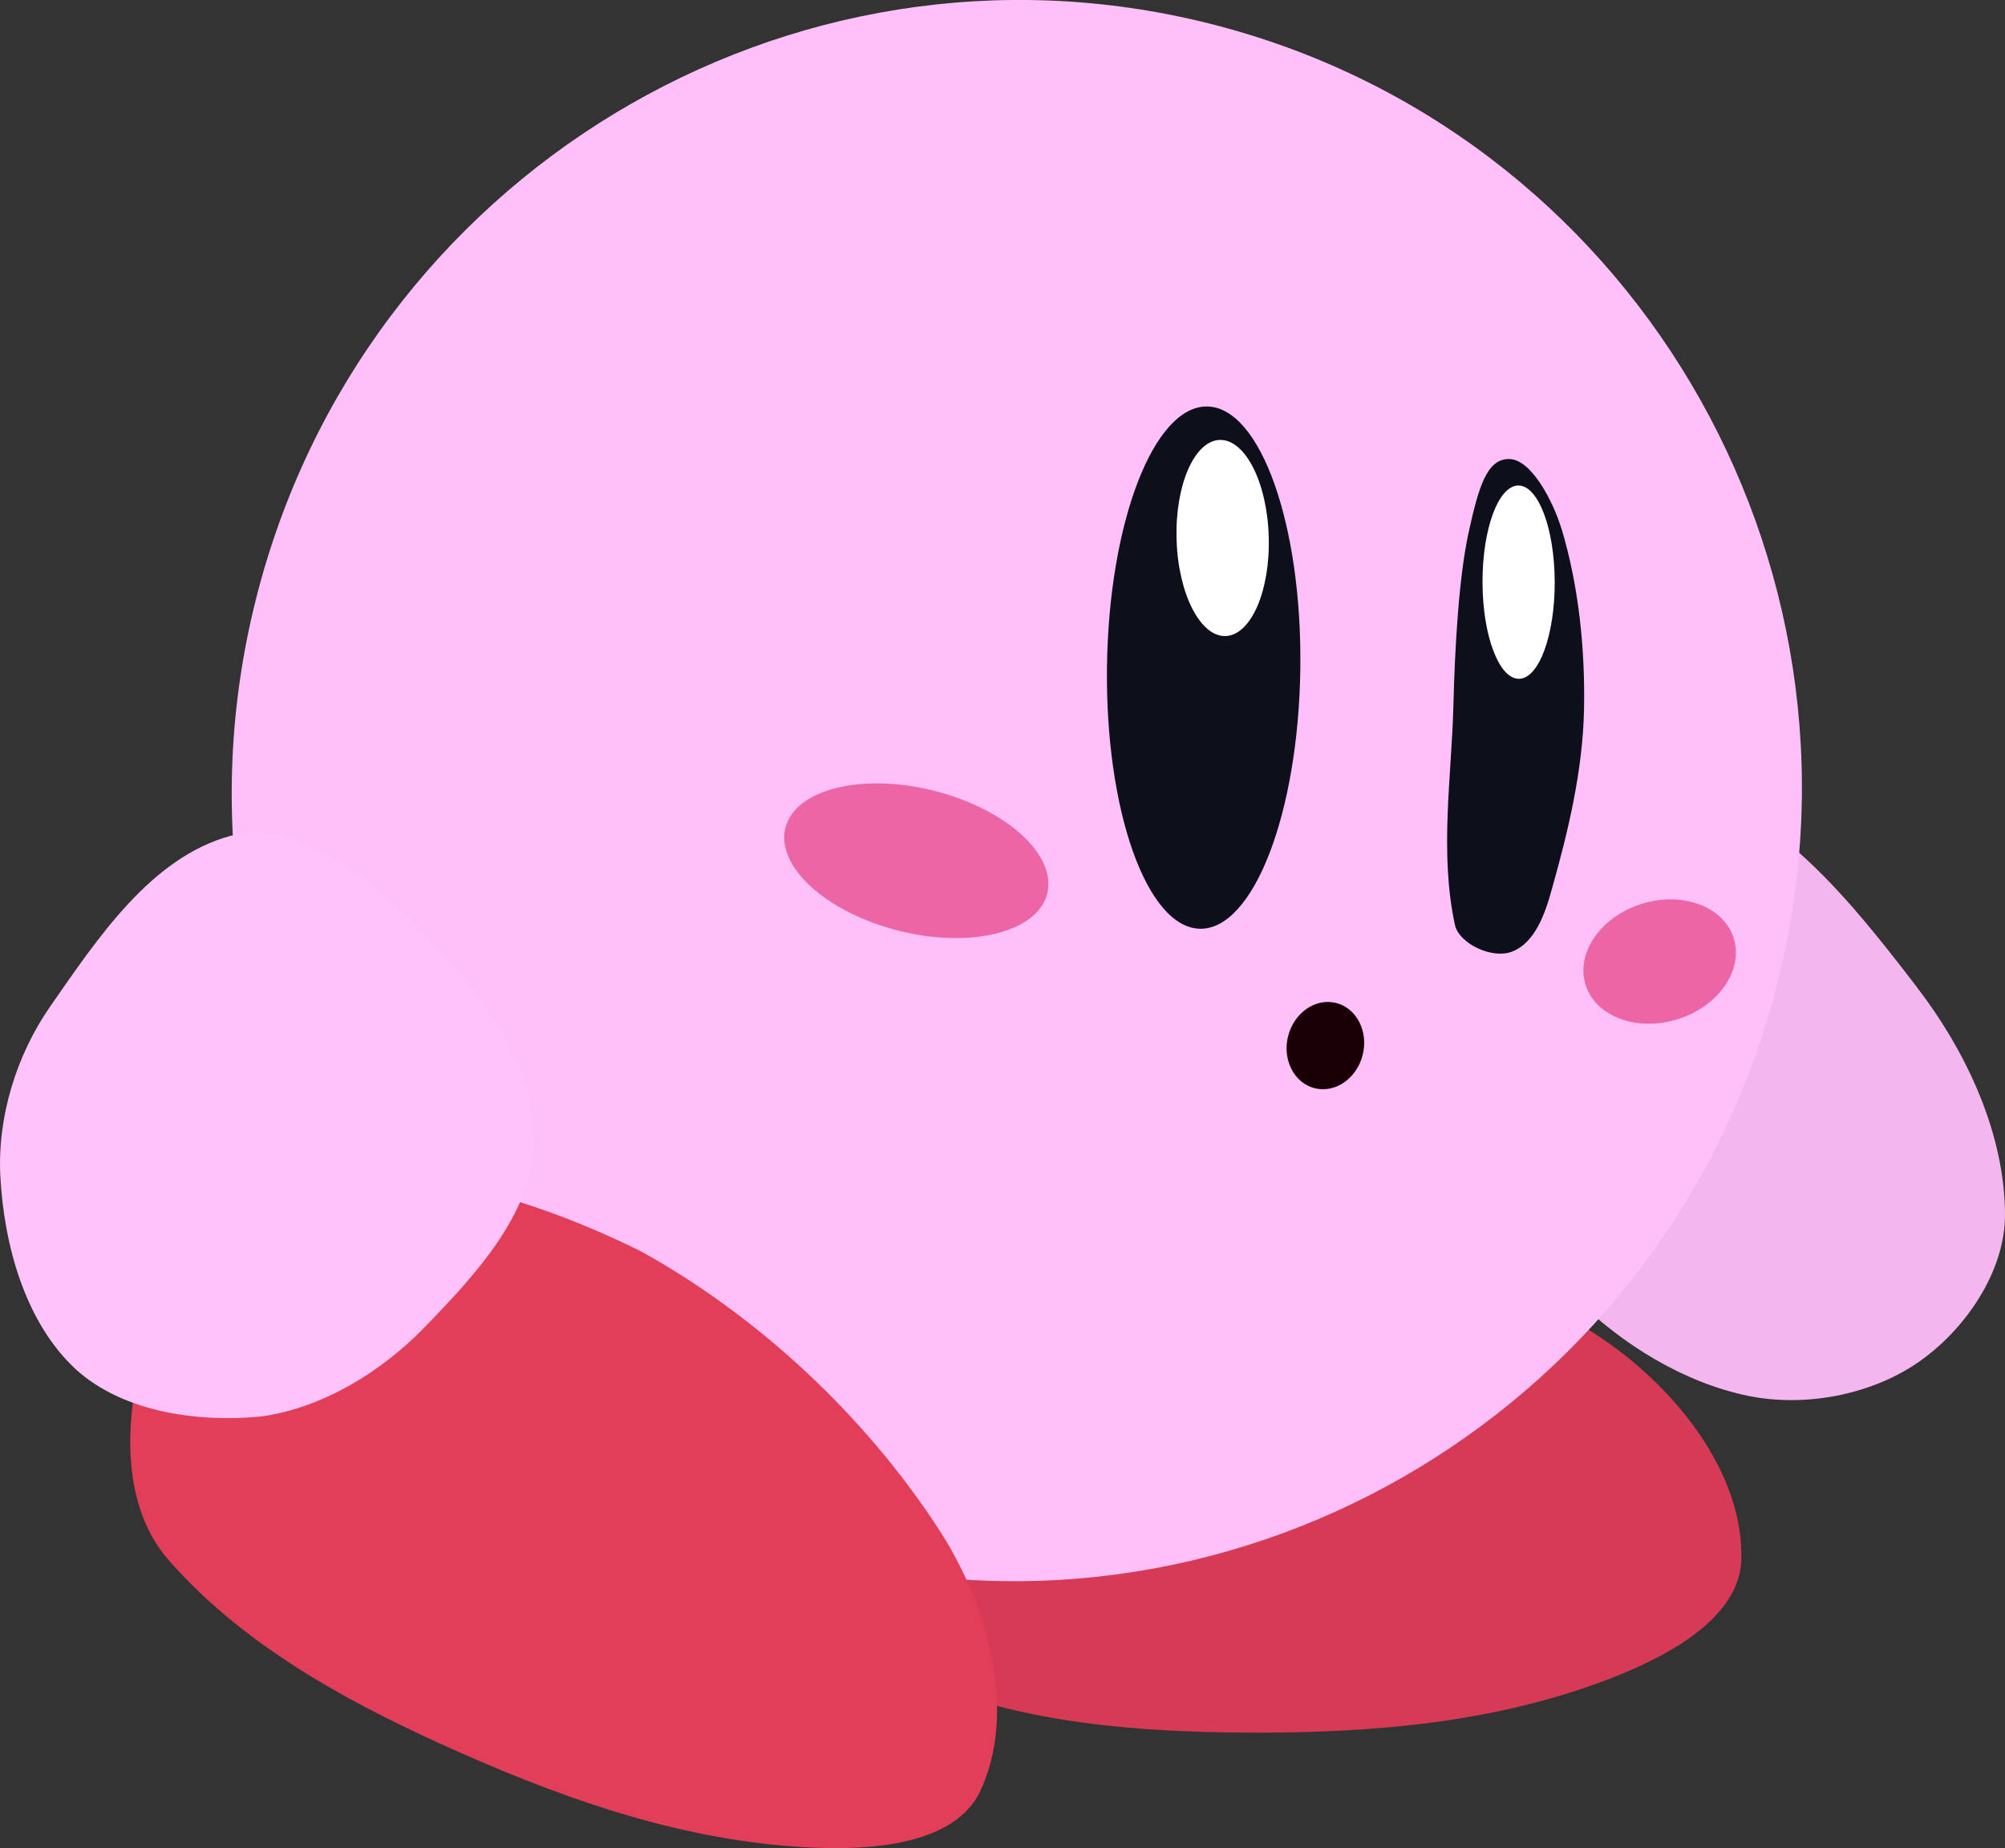 <svg version="1.1" xmlns="http://www.w3.org/2000/svg" xmlns:xlink="http://www.w3.org/1999/xlink" width="29.13" height="26.848" viewBox="0,0,29.13,26.848"><rect x="0" y="0" width="29.13" height="26.848" fill="#333333" stroke="none"/><defs><linearGradient x1="248.336" y1="173.969" x2="248.383" y2="181.154" gradientUnits="userSpaceOnUse" id="color-1"><stop offset="0" stop-color="#fe7ccc"/><stop offset="1" stop-color="#fe7ccc" stop-opacity="0"/></linearGradient><linearGradient x1="244.284" y1="173.232" x2="244.185" y2="180.819" gradientUnits="userSpaceOnUse" id="color-2"><stop offset="0" stop-color="#fe7ccc"/><stop offset="1" stop-color="#fe7ccc" stop-opacity="0"/></linearGradient></defs><g transform="translate(-225.342,-167.308)"><g data-paper-data="{&quot;isPaintingLayer&quot;:true}" fill-rule="nonzero" stroke-miterlimit="10" stroke-dasharray="" stroke-dashoffset="0" style="mix-blend-mode: normal"><path d="M248.57,186.722c1.075,0.707 2.115,1.963 2.071,3.263c-0.052,0.957 -1.374,1.536 -2.288,1.846c-1.648,0.558 -3.395,0.669 -5.187,0.644c-1.591,-0.025 -3.256,-0.187 -4.696,-0.876c-0.814,-0.39 -1.282,-1.341 -1.467,-2.282c-0.211,-1.116 -0.206,-2.68 0.717,-3.349c1.452,-1.054 3.464,-1.298 5.242,-1.218c1.978,0.181 3.984,0.901 5.609,1.972z" data-paper-data="{&quot;index&quot;:null}" fill="#d73a54" stroke="none" stroke-width="1" stroke-linecap="round" stroke-linejoin="miter"/><path d="M253.189,181.645c0.72,0.936 1.279,2.127 1.283,3.307c0.003,0.833 -0.585,1.685 -1.273,2.155c-0.69,0.47 -1.645,0.647 -2.463,0.478c-0.936,-0.194 -1.829,-0.747 -2.512,-1.423c-1.011,-1.001 -2.27,-2.094 -2.495,-3.496c-0.157,-0.941 0.878,-1.701 1.538,-2.371c0.673,-0.683 1.454,-1.826 2.4,-1.602c1.488,0.331 2.586,1.735 3.523,2.952z" data-paper-data="{&quot;index&quot;:null}" fill="#f3b6ee" stroke="none" stroke-width="1" stroke-linecap="round" stroke-linejoin="miter"/><path d="M242.908,167.649c3.051,0.765 5.502,2.706 6.998,5.225c1.496,2.519 2.037,5.616 1.266,8.69c-0.771,3.075 -2.708,5.55 -5.215,7.066c-2.507,1.516 -5.585,2.072 -8.635,1.307c-3.051,-0.765 -5.502,-2.706 -6.998,-5.225c-1.496,-2.519 -2.037,-5.616 -1.266,-8.69c0.771,-3.075 2.708,-5.55 5.215,-7.066c2.507,-1.516 5.585,-2.072 8.635,-1.307z" data-paper-data="{&quot;index&quot;:null}" fill="#ffc0fa" stroke="none" stroke-width="0.98" stroke-linecap="butt" stroke-linejoin="miter"/><path d="M244.753,181.878c0.149,0.037 0.268,0.141 0.338,0.278c0.07,0.137 0.092,0.307 0.049,0.477c-0.043,0.171 -0.142,0.31 -0.268,0.398c-0.126,0.088 -0.279,0.123 -0.429,0.086c-0.149,-0.037 -0.268,-0.141 -0.338,-0.278c-0.07,-0.137 -0.092,-0.307 -0.049,-0.477c0.043,-0.171 0.142,-0.31 0.268,-0.398c0.126,-0.088 0.279,-0.123 0.429,-0.086z" data-paper-data="{&quot;index&quot;:null}" fill="#1a0006" stroke="none" stroke-width="1" stroke-linecap="butt" stroke-linejoin="miter"/><path d="M249.192,180.439c0.297,-0.093 0.596,-0.084 0.838,0.007c0.242,0.09 0.429,0.262 0.501,0.493c0.072,0.231 0.017,0.478 -0.13,0.691c-0.147,0.213 -0.387,0.391 -0.684,0.484c-0.297,0.093 -0.596,0.084 -0.838,-0.007c-0.242,-0.09 -0.429,-0.262 -0.501,-0.493c-0.072,-0.231 -0.017,-0.478 0.13,-0.691c0.147,-0.213 0.387,-0.391 0.684,-0.484z" data-paper-data="{&quot;index&quot;:null}" fill="#ec65a4" stroke="none" stroke-width="1" stroke-linecap="butt" stroke-linejoin="miter"/><path d="M238.91,178.795c0.525,0.132 0.972,0.365 1.27,0.635c0.298,0.27 0.447,0.578 0.377,0.859c-0.07,0.281 -0.347,0.482 -0.738,0.579c-0.39,0.098 -0.894,0.093 -1.419,-0.039c-0.525,-0.132 -0.972,-0.365 -1.27,-0.635c-0.298,-0.27 -0.447,-0.578 -0.377,-0.859c0.07,-0.281 0.347,-0.482 0.738,-0.579c0.39,-0.098 0.894,-0.093 1.419,0.039z" data-paper-data="{&quot;index&quot;:null}" fill="#ec65a4" stroke="none" stroke-width="1" stroke-linecap="butt" stroke-linejoin="miter"/><path d="M248.029,174.988c0.252,0.841 0.343,1.744 0.327,2.624c-0.018,0.882 -0.227,1.762 -0.466,2.607c-0.096,0.35 -0.242,0.788 -0.587,0.916c-0.28,0.104 -0.74,-0.108 -0.819,-0.373c-0.233,-1.057 -0.052,-2.175 -0.026,-3.201c0.021,-0.854 0.08,-1.883 0.224,-2.532c0.144,-0.649 0.26,-1.044 0.573,-1.053c0.329,-0.01 0.647,0.604 0.773,1.012z" data-paper-data="{&quot;index&quot;:null}" fill="#0d101a" stroke="url(#color-1)" stroke-width="0" stroke-linecap="round" stroke-linejoin="round"/><path d="M247.774,174.772c0.096,0.254 0.155,0.605 0.156,0.992c0.001,0.387 -0.057,0.739 -0.151,0.993c-0.094,0.254 -0.225,0.412 -0.37,0.412c-0.145,0 -0.276,-0.157 -0.372,-0.411c-0.096,-0.254 -0.155,-0.605 -0.156,-0.992c-0.001,-0.387 0.057,-0.739 0.151,-0.993c0.094,-0.254 0.225,-0.412 0.37,-0.412c0.145,-0 0.276,0.157 0.372,0.411z" data-paper-data="{&quot;index&quot;:null}" fill="#ffffff" stroke="none" stroke-width="1.013" stroke-linecap="butt" stroke-linejoin="miter"/><path d="M243.858,174.338c0.245,0.69 0.39,1.64 0.376,2.687c-0.014,1.047 -0.184,1.993 -0.447,2.676c-0.263,0.683 -0.62,1.104 -1.008,1.099c-0.388,-0.005 -0.733,-0.435 -0.978,-1.125c-0.245,-0.69 -0.39,-1.64 -0.376,-2.687c0.014,-1.047 0.184,-1.993 0.447,-2.676c0.263,-0.683 0.62,-1.104 1.008,-1.099c0.388,0.005 0.733,0.435 0.978,1.125z" data-paper-data="{&quot;index&quot;:null}" fill="#0d101a" stroke="url(#color-2)" stroke-width="0" stroke-linecap="round" stroke-linejoin="round"/><path d="M243.063,173.699c0.185,-0.006 0.357,0.149 0.486,0.403c0.129,0.254 0.215,0.608 0.226,1.001c0.012,0.393 -0.053,0.751 -0.166,1.013c-0.114,0.261 -0.276,0.426 -0.461,0.432c-0.185,0.006 -0.357,-0.149 -0.486,-0.403c-0.129,-0.254 -0.215,-0.608 -0.226,-1.001c-0.012,-0.393 0.053,-0.751 0.166,-1.013c0.114,-0.261 0.276,-0.426 0.461,-0.432z" data-paper-data="{&quot;index&quot;:null}" fill="#ffffff" stroke="none" stroke-width="1.067" stroke-linecap="butt" stroke-linejoin="miter"/><path d="M234.634,185.475c1.74,0.958 3.29,2.421 4.35,4.053c0.702,1.078 1.152,2.645 0.591,3.819c-0.431,0.856 -1.874,0.857 -2.836,0.775c-1.734,-0.149 -3.379,-0.746 -5.01,-1.487c-1.447,-0.66 -2.909,-1.475 -3.953,-2.683c-0.59,-0.683 -0.637,-1.742 -0.431,-2.678c0.253,-1.107 0.885,-2.538 1.998,-2.782c1.753,-0.384 3.694,0.198 5.291,0.984z" data-paper-data="{&quot;index&quot;:null}" fill="#e33e59" stroke="none" stroke-width="1" stroke-linecap="round" stroke-linejoin="miter"/><path d="M228.7,179.449c0.877,-0.234 1.838,0.478 2.489,1.111c0.886,0.862 1.858,1.968 1.904,3.213c0.068,1.088 -0.845,2.06 -1.607,2.841c-0.618,0.633 -1.473,1.151 -2.347,1.271c-0.922,0.092 -2.008,-0.064 -2.689,-0.679c-0.739,-0.677 -1.05,-1.807 -1.103,-2.81c-0.045,-0.862 0.235,-1.763 0.723,-2.465c0.69,-0.991 1.467,-2.17 2.63,-2.483z" data-paper-data="{&quot;index&quot;:null}" fill="#ffc2fa" stroke="none" stroke-width="1" stroke-linecap="round" stroke-linejoin="miter"/></g></g></svg>